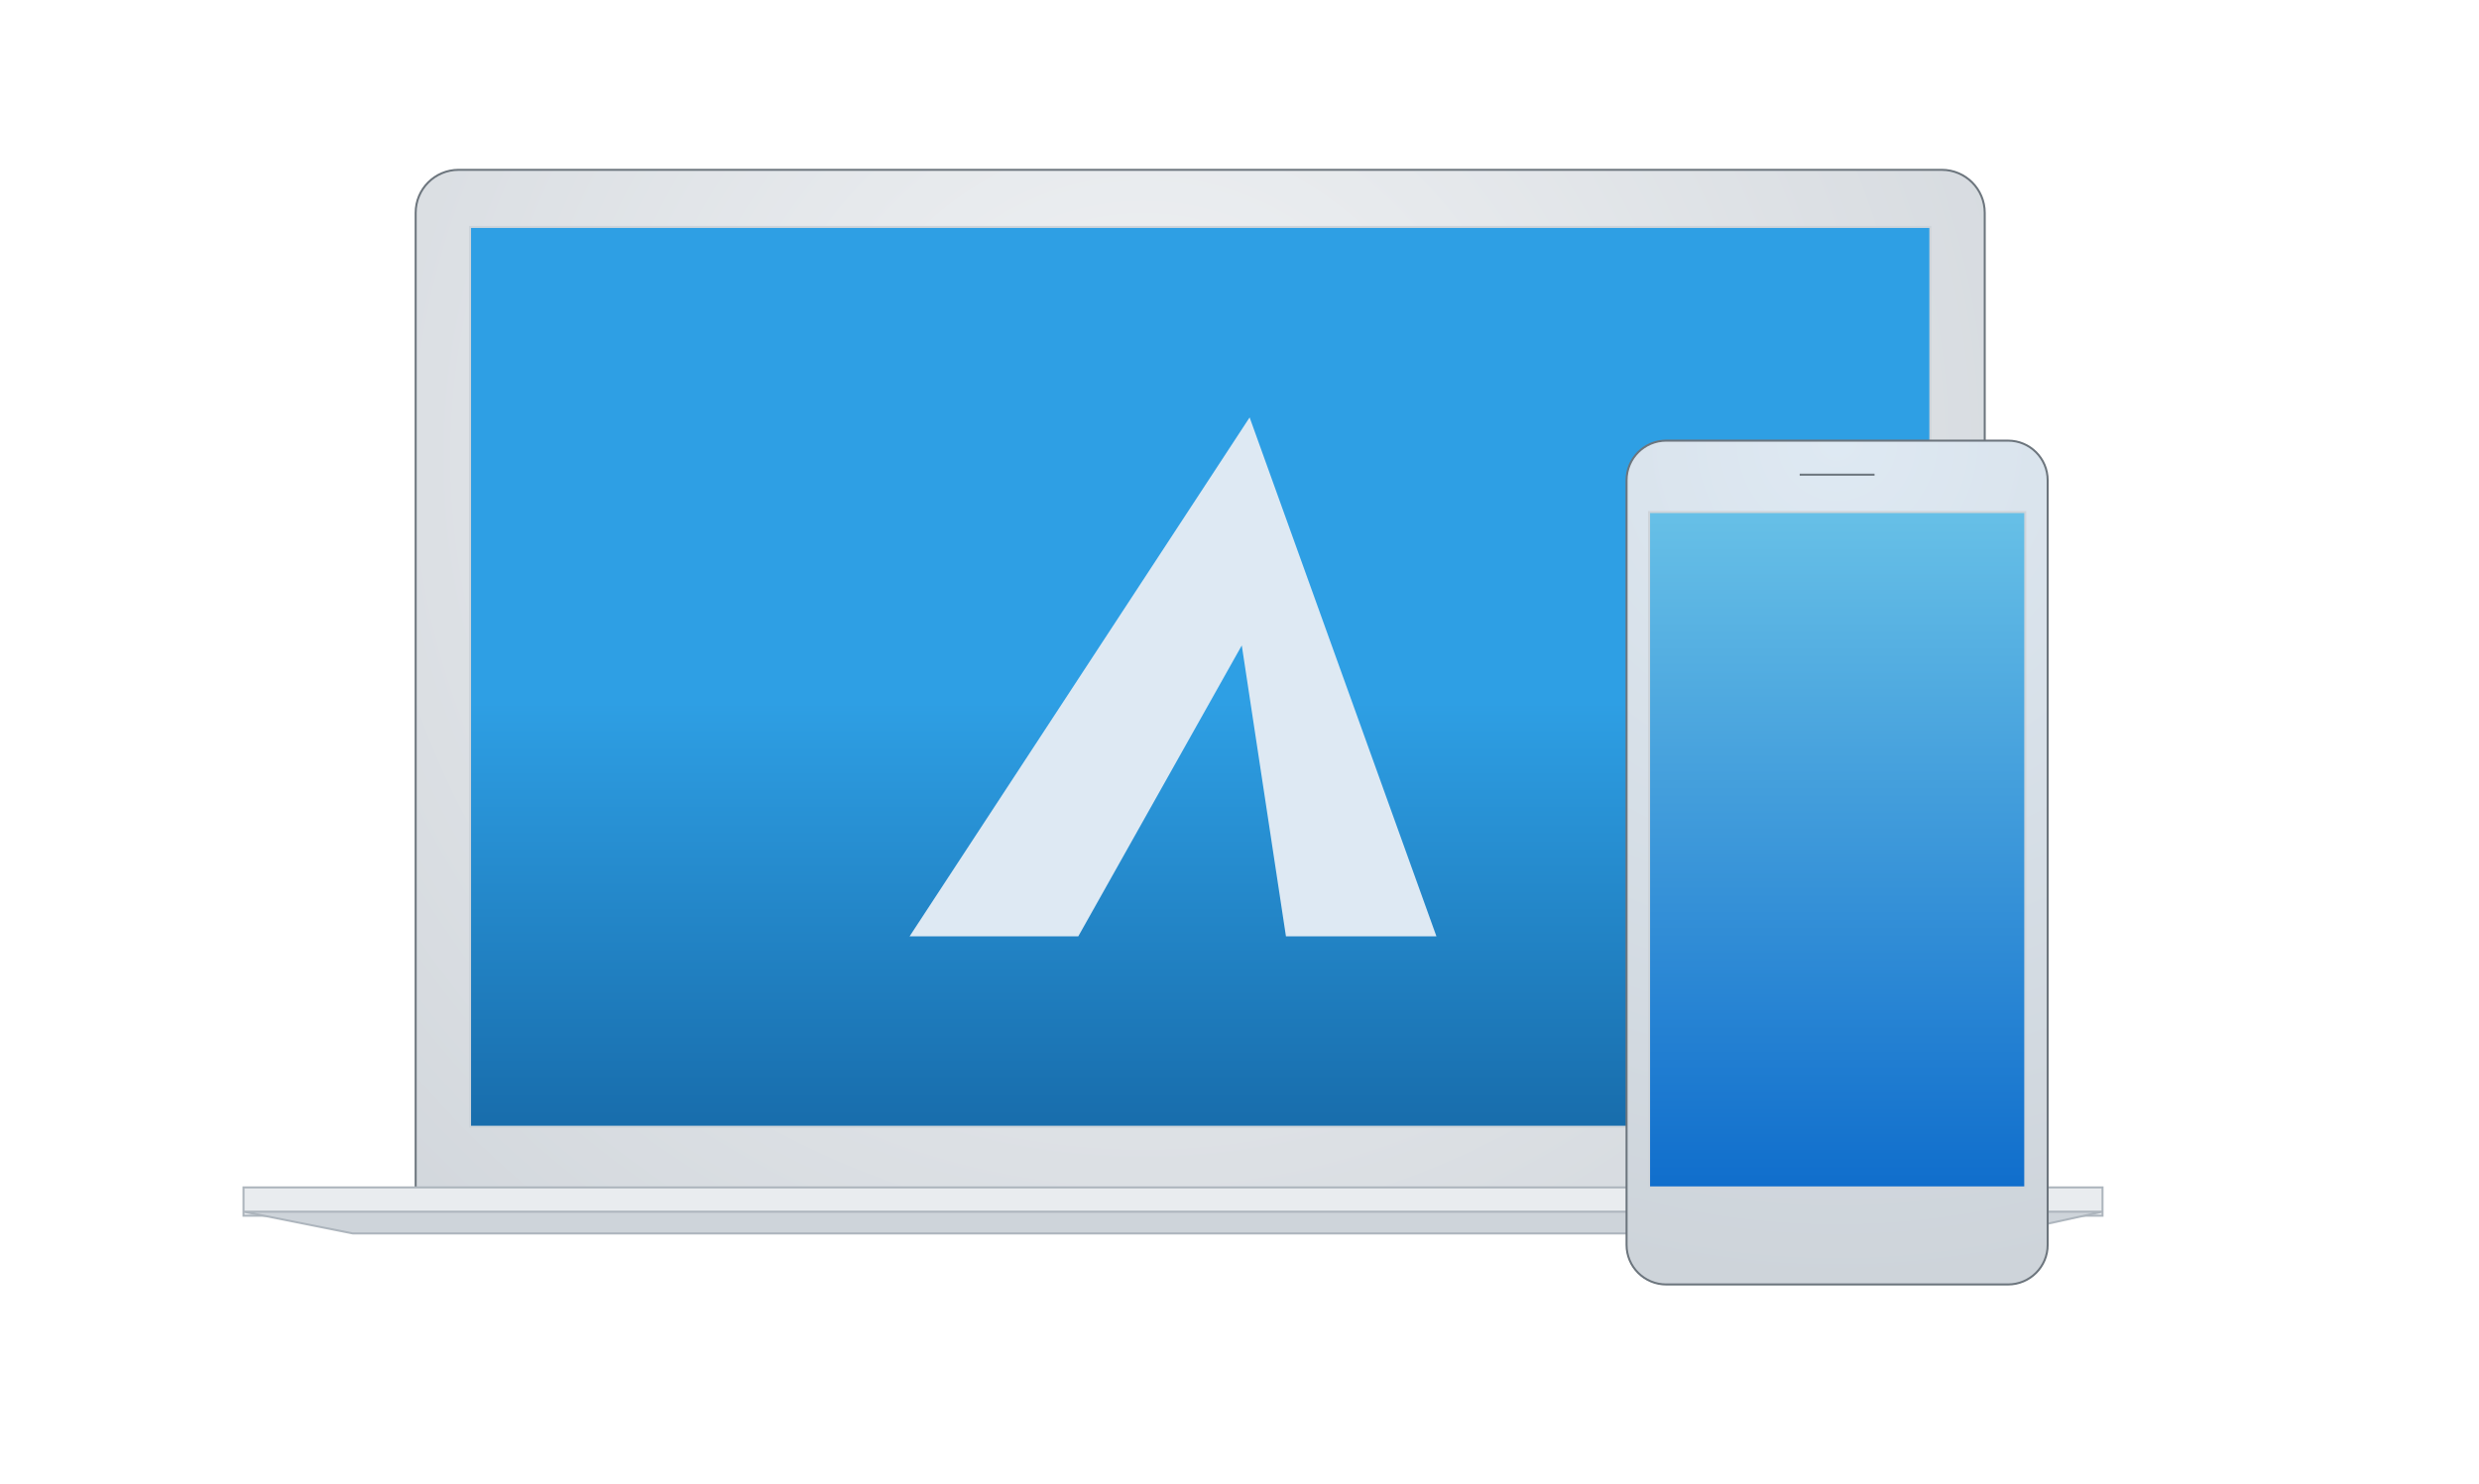 <?xml version="1.0" encoding="UTF-8" standalone="no"?>
<!DOCTYPE svg PUBLIC "-//W3C//DTD SVG 1.1//EN" "http://www.w3.org/Graphics/SVG/1.1/DTD/svg11.dtd">
<svg version="1.1" xmlns="http://www.w3.org/2000/svg" xmlns:xlink="http://www.w3.org/1999/xlink" preserveAspectRatio="xMidYMid meet" viewBox="32.048 412.241 248.22 183.5" width="547" height="327.58"><defs><path d="M242.97 433.24C245.89 433.24 248.27 435.62 248.27 438.54C248.27 463.78 248.27 534.2 248.27 559.44C248.27 562.37 245.89 564.74 242.97 564.74C205.24 564.74 97.36 564.74 59.63 564.74C56.7 564.74 54.33 562.37 54.33 559.44C54.33 534.2 54.33 463.78 54.33 438.54C54.33 435.62 56.7 433.24 59.63 433.24C97.36 433.24 205.24 433.24 242.97 433.24Z" id="a3HUt7VV6"></path><radialGradient id="gradientaPnSvip7r" gradientUnits="userSpaceOnUse" cx="144.3" cy="468.7" dx="336.8" dy="605.62" r="236.23"><stop style="stop-color: #f1f3f5;stop-opacity: 1" offset="0%"></stop><stop style="stop-color: #b9c0c8;stop-opacity: 1" offset="100%"></stop></radialGradient><path d="" id="afoo0qmj"></path><path d="M61.05 440.3L241.55 440.3L241.55 551.55L61.05 551.55L61.05 440.3Z" id="bCClX8d0z"></path><linearGradient id="gradientd22MqRCcRg" gradientUnits="userSpaceOnUse" x1="89.8" y1="498.99" x2="89.8" y2="603.55"><stop style="stop-color: #2e9fe4;stop-opacity: 1" offset="0%"></stop><stop style="stop-color: #023b74;stop-opacity: 1" offset="100%"></stop></linearGradient><path d="M33.05 559.05L262.83 559.05L262.83 562.55L33.05 562.55L33.05 559.05Z" id="gGM6SmjnX"></path><path d="M262.83 562.05L250.55 564.74L46.55 564.74L33.05 562.05L262.83 562.05Z" id="a2M7id2m2O"></path><path d="M251.15 466.72C253.86 466.72 256.05 468.91 256.05 471.62C256.05 491.51 256.05 546.27 256.05 566.16C256.05 568.86 253.86 571.05 251.15 571.05C241.72 571.05 218.33 571.05 208.9 571.05C206.2 571.05 204 568.86 204 566.16C204 546.27 204 491.51 204 471.62C204 468.91 206.2 466.72 208.9 466.72C218.33 466.72 241.72 466.72 251.15 466.72Z" id="d6BgX8MEK"></path><radialGradient id="gradientd4Qne12Kg4" gradientUnits="userSpaceOnUse" cx="230.03" cy="466.72" dx="230.03" dy="571.05" r="104.33"><stop style="stop-color: #dee9f3;stop-opacity: 1" offset="0%"></stop><stop style="stop-color: #ced4da;stop-opacity: 1" offset="100%"></stop></radialGradient><path d="M206.78 475.55L253.28 475.55L253.28 559.05L206.78 559.05L206.78 475.55Z" id="a3IDPg7LcV"></path><linearGradient id="gradienta6ceChO5JD" gradientUnits="userSpaceOnUse" x1="230.03" y1="475.55" x2="230.03" y2="559.05"><stop style="stop-color: #67c0e7;stop-opacity: 1" offset="0%"></stop><stop style="stop-color: #106ecc;stop-opacity: 1" offset="100%"></stop></linearGradient><path d="M234.65 470.93L225.4 470.93" id="fszjhN7DQ"></path><path d="M136.23 528.01L156.44 492.04L161.9 528.01L180.5 528.01L157.41 463.85L115.38 528.01L136.23 528.01Z" id="cgvot04yc"></path></defs><g><g><use xlink:href="#a3HUt7VV6" opacity="1" fill="url(#gradientaPnSvip7r)"></use><g><use xlink:href="#a3HUt7VV6" opacity="1" fill-opacity="0" stroke="#6c757d" stroke-width="0.25" stroke-opacity="1"></use></g></g><g><g><use xlink:href="#afoo0qmj" opacity="1" fill-opacity="0" stroke="#595252" stroke-width="0.25" stroke-opacity="1"></use></g></g><g><use xlink:href="#bCClX8d0z" opacity="1" fill="url(#gradientd22MqRCcRg)"></use><g><use xlink:href="#bCClX8d0z" opacity="1" fill-opacity="0" stroke="#ced4da" stroke-width="0.25" stroke-opacity="1"></use></g></g><g><use xlink:href="#gGM6SmjnX" opacity="1" fill="#e9ecef" fill-opacity="1"></use><g><use xlink:href="#gGM6SmjnX" opacity="1" fill-opacity="0" stroke="#adb5bd" stroke-width="0.25" stroke-opacity="1"></use></g></g><g><g><filter id="shadow5574625" x="24.05" y="553.05" width="248.79" height="21.69" filterUnits="userSpaceOnUse" primitiveUnits="userSpaceOnUse"><feFlood></feFlood><feComposite in2="SourceAlpha" operator="in"></feComposite><feGaussianBlur stdDeviation="1"></feGaussianBlur><feOffset dx="1" dy="1" result="afterOffset"></feOffset><feFlood flood-color="#787878" flood-opacity="0.5"></feFlood><feComposite in2="afterOffset" operator="in"></feComposite><feMorphology operator="dilate" radius="1"></feMorphology><feComposite in2="SourceAlpha" operator="out"></feComposite></filter><path d="M262.83 562.05L250.55 564.74L46.55 564.74L33.05 562.05L262.83 562.05Z" id="bPju4e3Vq" fill="white" fill-opacity="1" filter="url(#shadow5574625)"></path></g><use xlink:href="#a2M7id2m2O" opacity="1" fill="#ced4da" fill-opacity="1"></use><g><use xlink:href="#a2M7id2m2O" opacity="1" fill-opacity="0" stroke="#adb5bd" stroke-width="0.25" stroke-opacity="1"></use></g></g><g><use xlink:href="#d6BgX8MEK" opacity="1" fill="url(#gradientd4Qne12Kg4)"></use><g><use xlink:href="#d6BgX8MEK" opacity="1" fill-opacity="0" stroke="#6c757d" stroke-width="0.25" stroke-opacity="1"></use></g></g><g><use xlink:href="#a3IDPg7LcV" opacity="1" fill="url(#gradienta6ceChO5JD)"></use><g><use xlink:href="#a3IDPg7LcV" opacity="1" fill-opacity="0" stroke="#ced4da" stroke-width="0.25" stroke-opacity="1"></use></g></g><g><g><use xlink:href="#fszjhN7DQ" opacity="1" fill-opacity="0" stroke="#6c757d" stroke-width="0.25" stroke-opacity="1"></use></g></g><g><use xlink:href="#cgvot04yc" opacity="1" fill="#dee9f3" fill-opacity="1"></use></g></g></svg>